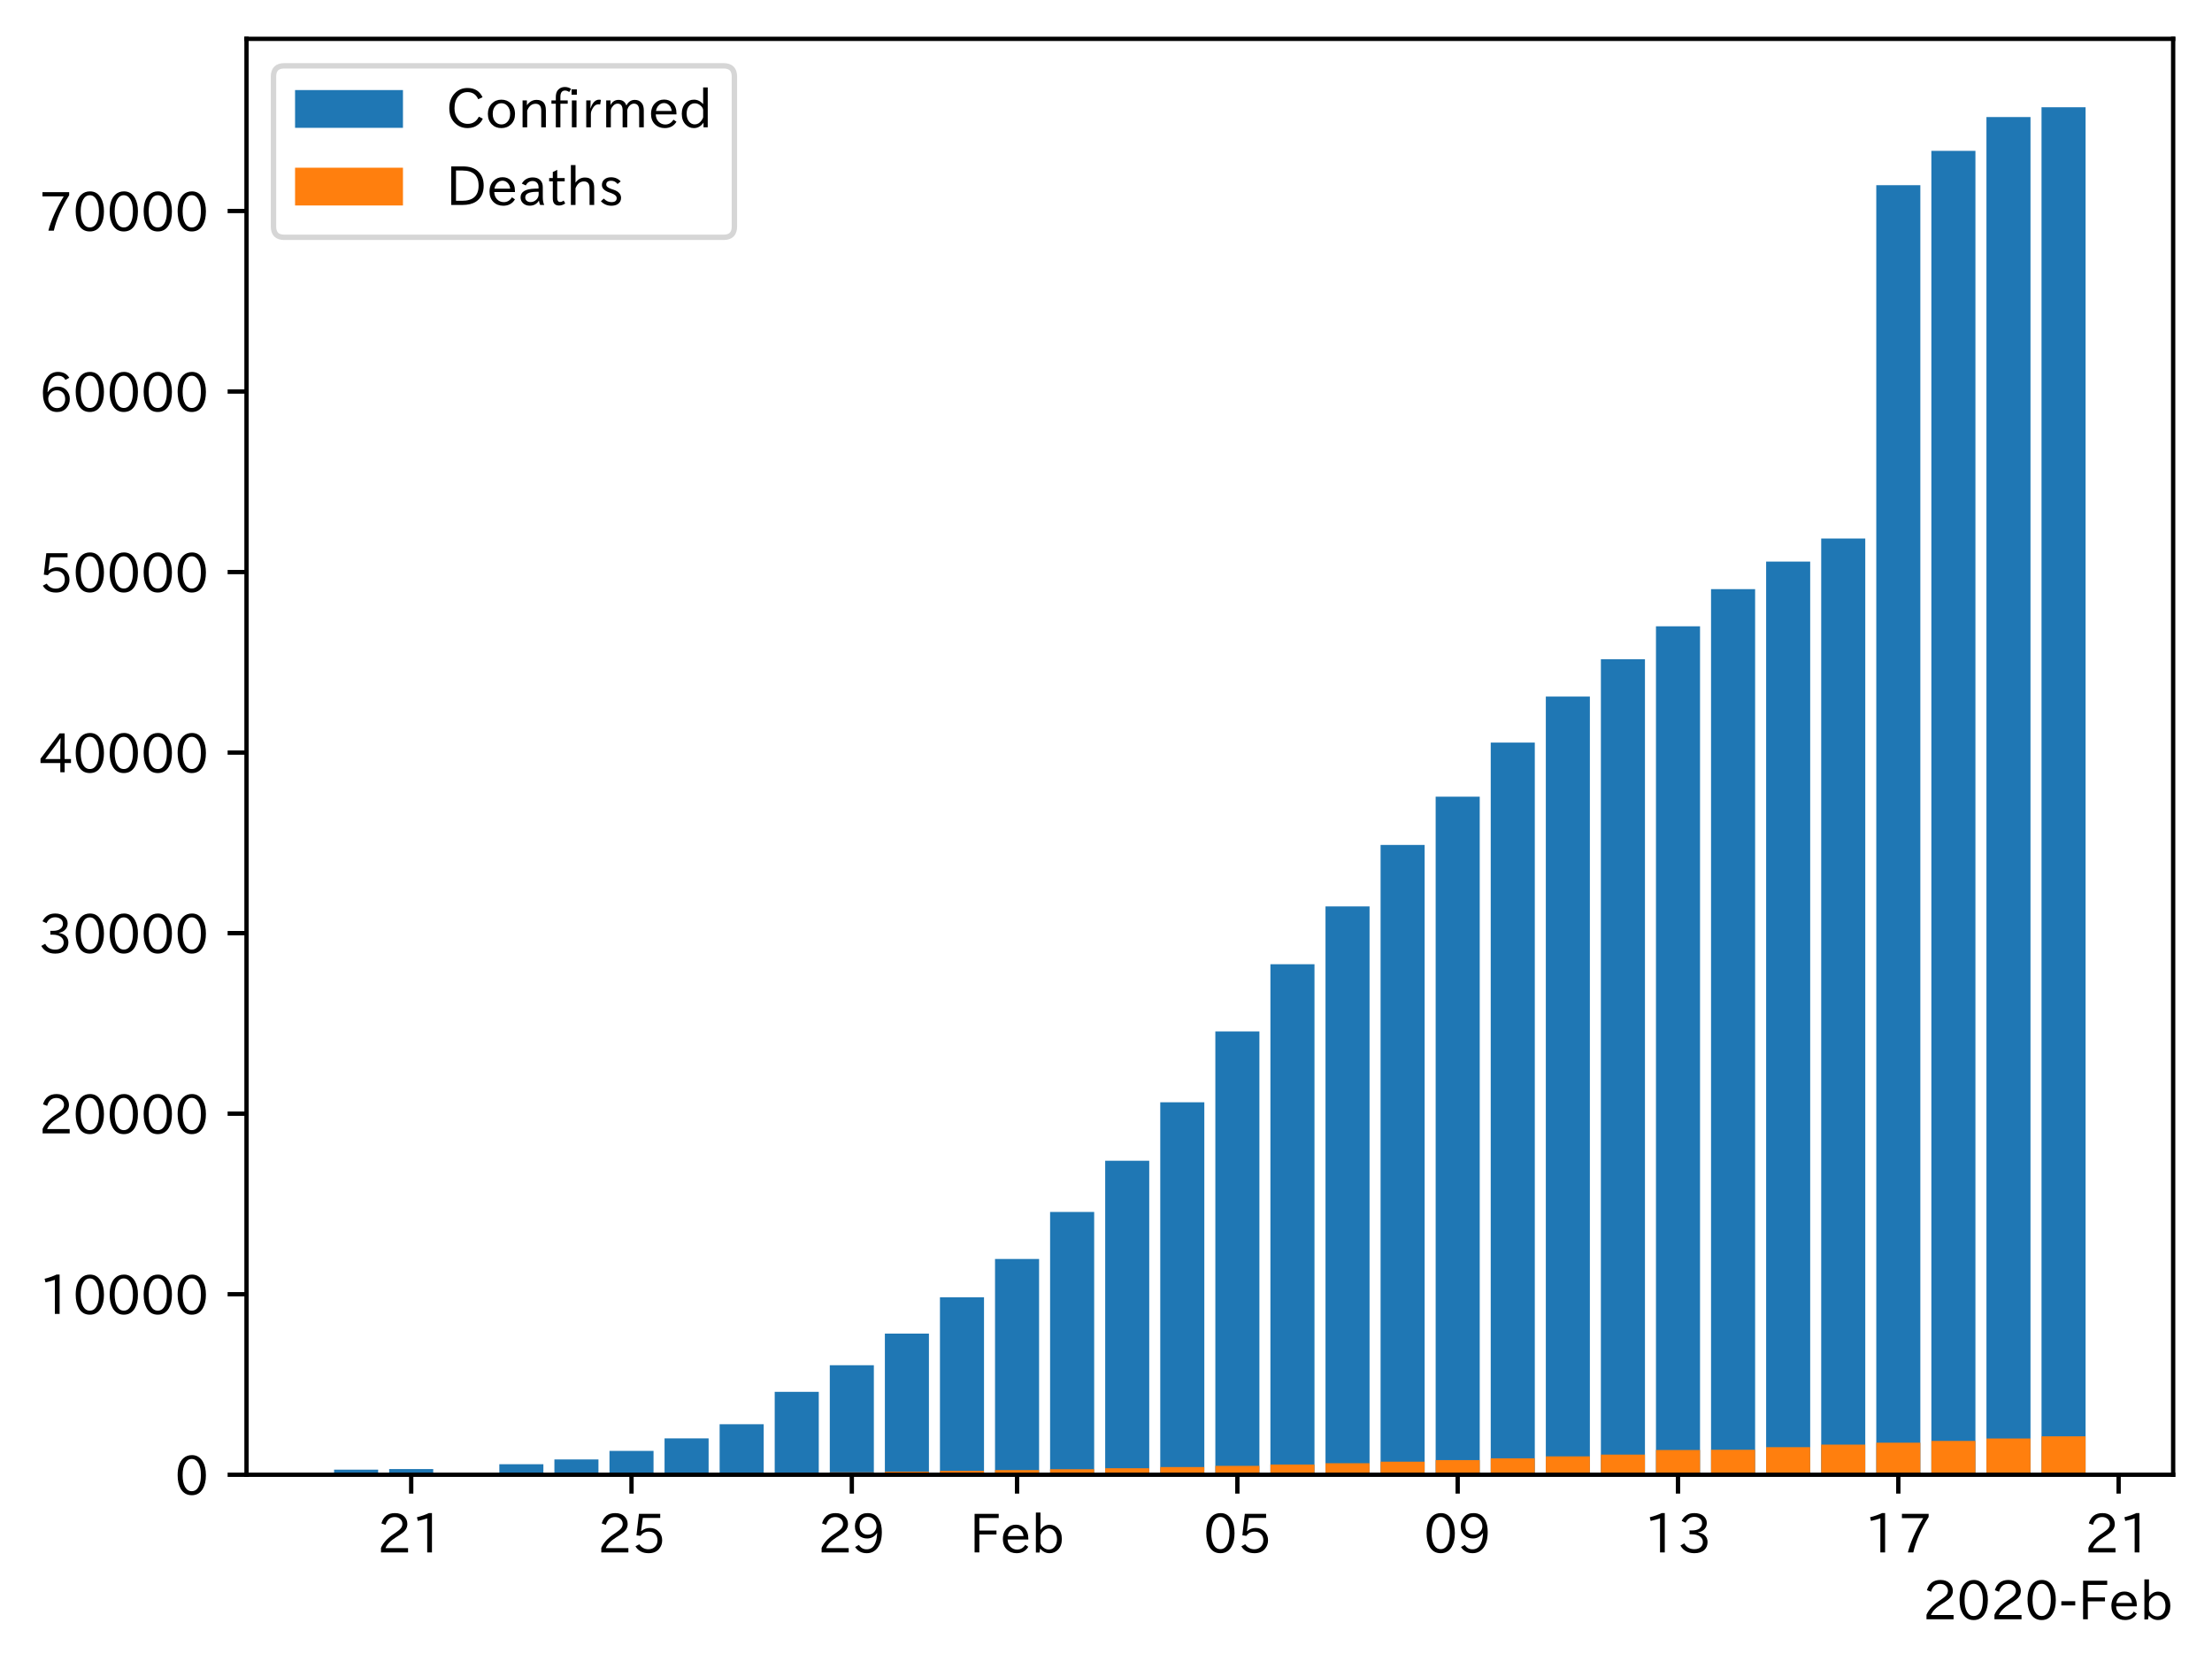 <?xml version="1.0" encoding="utf-8" standalone="no"?>
<!DOCTYPE svg PUBLIC "-//W3C//DTD SVG 1.1//EN"
  "http://www.w3.org/Graphics/SVG/1.1/DTD/svg11.dtd">
<!-- Created with matplotlib (https://matplotlib.org/) -->
<svg height="309.293pt" version="1.1" viewBox="0 0 410.012 309.293" width="410.012pt" xmlns="http://www.w3.org/2000/svg" xmlns:xlink="http://www.w3.org/1999/xlink">
 <defs>
  <style type="text/css">
*{stroke-linecap:butt;stroke-linejoin:round;}
  </style>
 </defs>
 <g id="figure_1">
  <g id="patch_1">
   <path d="M 0 309.293 
L 410.012 309.293 
L 410.012 0 
L 0 0 
z
" style="fill:#ffffff;"/>
  </g>
  <g id="axes_1">
   <g id="patch_2">
    <path d="M 45.692 273.312 
L 402.812 273.312 
L 402.812 7.2 
L 45.692 7.2 
z
" style="fill:#ffffff;"/>
   </g>
   <g id="patch_3">
    <path clip-path="url(#p3c15743d15)" d="M 61.925 273.312 
L 70.092 273.312 
L 70.092 272.368 
L 61.925 272.368 
z
" style="fill:#1f77b4;"/>
   </g>
   <g id="patch_4">
    <path clip-path="url(#p3c15743d15)" d="M 72.134 273.312 
L 80.302 273.312 
L 80.302 272.261 
L 72.134 272.261 
z
" style="fill:#1f77b4;"/>
   </g>
   <g id="patch_5">
    <path clip-path="url(#p3c15743d15)" d="M 92.553 273.312 
L 100.72 273.312 
L 100.72 271.368 
L 92.553 271.368 
z
" style="fill:#1f77b4;"/>
   </g>
   <g id="patch_6">
    <path clip-path="url(#p3c15743d15)" d="M 102.762 273.312 
L 110.929 273.312 
L 110.929 270.481 
L 102.762 270.481 
z
" style="fill:#1f77b4;"/>
   </g>
   <g id="patch_7">
    <path clip-path="url(#p3c15743d15)" d="M 112.971 273.312 
L 121.139 273.312 
L 121.139 268.896 
L 112.971 268.896 
z
" style="fill:#1f77b4;"/>
   </g>
   <g id="patch_8">
    <path clip-path="url(#p3c15743d15)" d="M 123.18 273.312 
L 131.348 273.312 
L 131.348 266.573 
L 123.18 266.573 
z
" style="fill:#1f77b4;"/>
   </g>
   <g id="patch_9">
    <path clip-path="url(#p3c15743d15)" d="M 133.39 273.312 
L 141.557 273.312 
L 141.557 263.95 
L 133.39 263.95 
z
" style="fill:#1f77b4;"/>
   </g>
   <g id="patch_10">
    <path clip-path="url(#p3c15743d15)" d="M 143.599 273.312 
L 151.766 273.312 
L 151.766 257.945 
L 143.599 257.945 
z
" style="fill:#1f77b4;"/>
   </g>
   <g id="patch_11">
    <path clip-path="url(#p3c15743d15)" d="M 153.808 273.312 
L 161.976 273.312 
L 161.976 253.02 
L 153.808 253.02 
z
" style="fill:#1f77b4;"/>
   </g>
   <g id="patch_12">
    <path clip-path="url(#p3c15743d15)" d="M 164.018 273.312 
L 172.185 273.312 
L 172.185 247.154 
L 164.018 247.154 
z
" style="fill:#1f77b4;"/>
   </g>
   <g id="patch_13">
    <path clip-path="url(#p3c15743d15)" d="M 174.227 273.312 
L 182.394 273.312 
L 182.394 240.436 
L 174.227 240.436 
z
" style="fill:#1f77b4;"/>
   </g>
   <g id="patch_14">
    <path clip-path="url(#p3c15743d15)" d="M 184.436 273.312 
L 192.603 273.312 
L 192.603 233.319 
L 184.436 233.319 
z
" style="fill:#1f77b4;"/>
   </g>
   <g id="patch_15">
    <path clip-path="url(#p3c15743d15)" d="M 194.645 273.312 
L 202.813 273.312 
L 202.813 224.607 
L 194.645 224.607 
z
" style="fill:#1f77b4;"/>
   </g>
   <g id="patch_16">
    <path clip-path="url(#p3c15743d15)" d="M 204.855 273.312 
L 213.022 273.312 
L 213.022 215.125 
L 204.855 215.125 
z
" style="fill:#1f77b4;"/>
   </g>
   <g id="patch_17">
    <path clip-path="url(#p3c15743d15)" d="M 215.064 273.312 
L 223.231 273.312 
L 223.231 204.288 
L 215.064 204.288 
z
" style="fill:#1f77b4;"/>
   </g>
   <g id="patch_18">
    <path clip-path="url(#p3c15743d15)" d="M 225.273 273.312 
L 233.441 273.312 
L 233.441 191.158 
L 225.273 191.158 
z
" style="fill:#1f77b4;"/>
   </g>
   <g id="patch_19">
    <path clip-path="url(#p3c15743d15)" d="M 235.482 273.312 
L 243.65 273.312 
L 243.65 178.705 
L 235.482 178.705 
z
" style="fill:#1f77b4;"/>
   </g>
   <g id="patch_20">
    <path clip-path="url(#p3c15743d15)" d="M 245.692 273.312 
L 253.859 273.312 
L 253.859 167.982 
L 245.692 167.982 
z
" style="fill:#1f77b4;"/>
   </g>
   <g id="patch_21">
    <path clip-path="url(#p3c15743d15)" d="M 255.901 273.312 
L 264.068 273.312 
L 264.068 156.589 
L 255.901 156.589 
z
" style="fill:#1f77b4;"/>
   </g>
   <g id="patch_22">
    <path clip-path="url(#p3c15743d15)" d="M 266.11 273.312 
L 274.278 273.312 
L 274.278 147.649 
L 266.11 147.649 
z
" style="fill:#1f77b4;"/>
   </g>
   <g id="patch_23">
    <path clip-path="url(#p3c15743d15)" d="M 276.319 273.312 
L 284.487 273.312 
L 284.487 137.625 
L 276.319 137.625 
z
" style="fill:#1f77b4;"/>
   </g>
   <g id="patch_24">
    <path clip-path="url(#p3c15743d15)" d="M 286.529 273.312 
L 294.696 273.312 
L 294.696 129.097 
L 286.529 129.097 
z
" style="fill:#1f77b4;"/>
   </g>
   <g id="patch_25">
    <path clip-path="url(#p3c15743d15)" d="M 296.738 273.312 
L 304.905 273.312 
L 304.905 122.177 
L 296.738 122.177 
z
" style="fill:#1f77b4;"/>
   </g>
   <g id="patch_26">
    <path clip-path="url(#p3c15743d15)" d="M 306.947 273.312 
L 315.115 273.312 
L 315.115 116.068 
L 306.947 116.068 
z
" style="fill:#1f77b4;"/>
   </g>
   <g id="patch_27">
    <path clip-path="url(#p3c15743d15)" d="M 317.156 273.312 
L 325.324 273.312 
L 325.324 109.189 
L 317.156 109.189 
z
" style="fill:#1f77b4;"/>
   </g>
   <g id="patch_28">
    <path clip-path="url(#p3c15743d15)" d="M 327.366 273.312 
L 335.533 273.312 
L 335.533 104.08 
L 327.366 104.08 
z
" style="fill:#1f77b4;"/>
   </g>
   <g id="patch_29">
    <path clip-path="url(#p3c15743d15)" d="M 337.575 273.312 
L 345.742 273.312 
L 345.742 99.807 
L 337.575 99.807 
z
" style="fill:#1f77b4;"/>
   </g>
   <g id="patch_30">
    <path clip-path="url(#p3c15743d15)" d="M 347.784 273.312 
L 355.952 273.312 
L 355.952 34.323 
L 347.784 34.323 
z
" style="fill:#1f77b4;"/>
   </g>
   <g id="patch_31">
    <path clip-path="url(#p3c15743d15)" d="M 357.994 273.312 
L 366.161 273.312 
L 366.161 27.956 
L 357.994 27.956 
z
" style="fill:#1f77b4;"/>
   </g>
   <g id="patch_32">
    <path clip-path="url(#p3c15743d15)" d="M 368.203 273.312 
L 376.37 273.312 
L 376.37 21.692 
L 368.203 21.692 
z
" style="fill:#1f77b4;"/>
   </g>
   <g id="patch_33">
    <path clip-path="url(#p3c15743d15)" d="M 378.412 273.312 
L 386.579 273.312 
L 386.579 19.872 
L 378.412 19.872 
z
" style="fill:#1f77b4;"/>
   </g>
   <g id="patch_34">
    <path clip-path="url(#p3c15743d15)" d="M 61.925 273.312 
L 70.092 273.312 
L 70.092 273.292 
L 61.925 273.292 
z
" style="fill:#ff7f0e;"/>
   </g>
   <g id="patch_35">
    <path clip-path="url(#p3c15743d15)" d="M 72.134 273.312 
L 80.302 273.312 
L 80.302 273.292 
L 72.134 273.292 
z
" style="fill:#ff7f0e;"/>
   </g>
   <g id="patch_36">
    <path clip-path="url(#p3c15743d15)" d="M 92.553 273.312 
L 100.72 273.312 
L 100.72 273.255 
L 92.553 273.255 
z
" style="fill:#ff7f0e;"/>
   </g>
   <g id="patch_37">
    <path clip-path="url(#p3c15743d15)" d="M 102.762 273.312 
L 110.929 273.312 
L 110.929 273.228 
L 102.762 273.228 
z
" style="fill:#ff7f0e;"/>
   </g>
   <g id="patch_38">
    <path clip-path="url(#p3c15743d15)" d="M 112.971 273.312 
L 121.139 273.312 
L 121.139 273.175 
L 112.971 273.175 
z
" style="fill:#ff7f0e;"/>
   </g>
   <g id="patch_39">
    <path clip-path="url(#p3c15743d15)" d="M 123.18 273.312 
L 131.348 273.312 
L 131.348 273.125 
L 123.18 273.125 
z
" style="fill:#ff7f0e;"/>
   </g>
   <g id="patch_40">
    <path clip-path="url(#p3c15743d15)" d="M 133.39 273.312 
L 141.557 273.312 
L 141.557 273.044 
L 133.39 273.044 
z
" style="fill:#ff7f0e;"/>
   </g>
   <g id="patch_41">
    <path clip-path="url(#p3c15743d15)" d="M 143.599 273.312 
L 151.766 273.312 
L 151.766 272.957 
L 143.599 272.957 
z
" style="fill:#ff7f0e;"/>
   </g>
   <g id="patch_42">
    <path clip-path="url(#p3c15743d15)" d="M 153.808 273.312 
L 161.976 273.312 
L 161.976 272.87 
L 153.808 272.87 
z
" style="fill:#ff7f0e;"/>
   </g>
   <g id="patch_43">
    <path clip-path="url(#p3c15743d15)" d="M 164.018 273.312 
L 172.185 273.312 
L 172.185 272.743 
L 164.018 272.743 
z
" style="fill:#ff7f0e;"/>
   </g>
   <g id="patch_44">
    <path clip-path="url(#p3c15743d15)" d="M 174.227 273.312 
L 182.394 273.312 
L 182.394 272.599 
L 174.227 272.599 
z
" style="fill:#ff7f0e;"/>
   </g>
   <g id="patch_45">
    <path clip-path="url(#p3c15743d15)" d="M 184.436 273.312 
L 192.603 273.312 
L 192.603 272.445 
L 184.436 272.445 
z
" style="fill:#ff7f0e;"/>
   </g>
   <g id="patch_46">
    <path clip-path="url(#p3c15743d15)" d="M 194.645 273.312 
L 202.813 273.312 
L 202.813 272.292 
L 194.645 272.292 
z
" style="fill:#ff7f0e;"/>
   </g>
   <g id="patch_47">
    <path clip-path="url(#p3c15743d15)" d="M 204.855 273.312 
L 213.022 273.312 
L 213.022 272.101 
L 204.855 272.101 
z
" style="fill:#ff7f0e;"/>
   </g>
   <g id="patch_48">
    <path clip-path="url(#p3c15743d15)" d="M 215.064 273.312 
L 223.231 273.312 
L 223.231 271.887 
L 215.064 271.887 
z
" style="fill:#ff7f0e;"/>
   </g>
   <g id="patch_49">
    <path clip-path="url(#p3c15743d15)" d="M 225.273 273.312 
L 233.441 273.312 
L 233.441 271.666 
L 225.273 271.666 
z
" style="fill:#ff7f0e;"/>
   </g>
   <g id="patch_50">
    <path clip-path="url(#p3c15743d15)" d="M 235.482 273.312 
L 243.65 273.312 
L 243.65 271.422 
L 235.482 271.422 
z
" style="fill:#ff7f0e;"/>
   </g>
   <g id="patch_51">
    <path clip-path="url(#p3c15743d15)" d="M 245.692 273.312 
L 253.859 273.312 
L 253.859 271.177 
L 245.692 271.177 
z
" style="fill:#ff7f0e;"/>
   </g>
   <g id="patch_52">
    <path clip-path="url(#p3c15743d15)" d="M 255.901 273.312 
L 264.068 273.312 
L 264.068 270.89 
L 255.901 270.89 
z
" style="fill:#ff7f0e;"/>
   </g>
   <g id="patch_53">
    <path clip-path="url(#p3c15743d15)" d="M 266.11 273.312 
L 274.278 273.312 
L 274.278 270.592 
L 266.11 270.592 
z
" style="fill:#ff7f0e;"/>
   </g>
   <g id="patch_54">
    <path clip-path="url(#p3c15743d15)" d="M 276.319 273.312 
L 284.487 273.312 
L 284.487 270.267 
L 276.319 270.267 
z
" style="fill:#ff7f0e;"/>
   </g>
   <g id="patch_55">
    <path clip-path="url(#p3c15743d15)" d="M 286.529 273.312 
L 294.696 273.312 
L 294.696 269.906 
L 286.529 269.906 
z
" style="fill:#ff7f0e;"/>
   </g>
   <g id="patch_56">
    <path clip-path="url(#p3c15743d15)" d="M 296.738 273.312 
L 304.905 273.312 
L 304.905 269.581 
L 296.738 269.581 
z
" style="fill:#ff7f0e;"/>
   </g>
   <g id="patch_57">
    <path clip-path="url(#p3c15743d15)" d="M 306.947 273.312 
L 315.115 273.312 
L 315.115 268.732 
L 306.947 268.732 
z
" style="fill:#ff7f0e;"/>
   </g>
   <g id="patch_58">
    <path clip-path="url(#p3c15743d15)" d="M 317.156 273.312 
L 325.324 273.312 
L 325.324 268.685 
L 317.156 268.685 
z
" style="fill:#ff7f0e;"/>
   </g>
   <g id="patch_59">
    <path clip-path="url(#p3c15743d15)" d="M 327.366 273.312 
L 335.533 273.312 
L 335.533 268.206 
L 327.366 268.206 
z
" style="fill:#ff7f0e;"/>
   </g>
   <g id="patch_60">
    <path clip-path="url(#p3c15743d15)" d="M 337.575 273.312 
L 345.742 273.312 
L 345.742 267.728 
L 337.575 267.728 
z
" style="fill:#ff7f0e;"/>
   </g>
   <g id="patch_61">
    <path clip-path="url(#p3c15743d15)" d="M 347.784 273.312 
L 355.952 273.312 
L 355.952 267.373 
L 347.784 267.373 
z
" style="fill:#ff7f0e;"/>
   </g>
   <g id="patch_62">
    <path clip-path="url(#p3c15743d15)" d="M 357.994 273.312 
L 366.161 273.312 
L 366.161 267.045 
L 357.994 267.045 
z
" style="fill:#ff7f0e;"/>
   </g>
   <g id="patch_63">
    <path clip-path="url(#p3c15743d15)" d="M 368.203 273.312 
L 376.37 273.312 
L 376.37 266.59 
L 368.203 266.59 
z
" style="fill:#ff7f0e;"/>
   </g>
   <g id="patch_64">
    <path clip-path="url(#p3c15743d15)" d="M 378.412 273.312 
L 386.579 273.312 
L 386.579 266.189 
L 378.412 266.189 
z
" style="fill:#ff7f0e;"/>
   </g>
   <g id="matplotlib.axis_1">
    <g id="xtick_1">
     <g id="line2d_1">
      <defs>
       <path d="M 0 0 
L 0 3.5 
" id="m67ec088ccd" style="stroke:#000000;stroke-width:0.8;"/>
      </defs>
      <g>
       <use style="stroke:#000000;stroke-width:0.8;" x="76.218" xlink:href="#m67ec088ccd" y="273.312"/>
      </g>
     </g>
     <g id="text_1">
      <!-- 21 -->
      <defs>
       <path d="M 57.172 0.984 
L 6.984 0.984 
L 6.984 9.281 
Q 12.891 23.047 29.594 34.422 
L 32.375 36.281 
Q 40.922 42.141 43.609 45.406 
Q 46.688 49.266 46.688 53.812 
Q 46.688 58.938 43.062 62.547 
Q 39.062 66.547 32.562 66.547 
Q 19.531 66.547 15.484 52 
L 7.766 54.781 
Q 13.328 73.828 33.062 73.828 
Q 43.844 73.828 50.25 67.438 
Q 55.859 61.672 55.859 53.516 
Q 55.859 47.469 52.25 42.531 
Q 48.922 37.75 36.969 30.281 
L 34.859 29 
Q 19.625 19.578 15.281 8.891 
L 57.172 8.891 
z
" id="IPAexGothic-50"/>
       <path d="M 38.484 0.984 
L 29.688 0.984 
L 29.688 64.109 
Q 21.438 61.281 12.312 59.328 
L 10.688 66.109 
Q 23.734 69.391 32.906 73.922 
L 38.484 73.922 
z
" id="IPAexGothic-49"/>
      </defs>
      <g transform="translate(69.919 287.803)scale(0.1 -0.1)">
       <use xlink:href="#IPAexGothic-50"/>
       <use x="62.988" xlink:href="#IPAexGothic-49"/>
      </g>
     </g>
    </g>
    <g id="xtick_2">
     <g id="line2d_2">
      <g>
       <use style="stroke:#000000;stroke-width:0.8;" x="117.055" xlink:href="#m67ec088ccd" y="273.312"/>
      </g>
     </g>
     <g id="text_2">
      <!-- 25 -->
      <defs>
       <path d="M 18.406 40.672 
Q 25.531 46.297 33.938 46.297 
Q 44 46.297 50.641 39.5 
Q 56.844 33.016 56.844 23.391 
Q 56.844 14.656 51.516 8.016 
Q 44.828 -0.484 31.734 -0.484 
Q 14.984 -0.484 7.328 12.25 
L 14.656 16.062 
Q 20.453 6.781 31.453 6.781 
Q 38.531 6.781 43.266 11.188 
Q 48.141 15.828 48.141 23.484 
Q 48.141 30.719 43.844 35.016 
Q 39.359 39.5 32.125 39.5 
Q 21.969 39.5 16.75 31.688 
L 9.234 32.672 
L 13.812 72.406 
L 53.219 72.406 
L 53.219 64.891 
L 20.953 64.891 
L 17.719 40.672 
z
" id="IPAexGothic-53"/>
      </defs>
      <g transform="translate(110.756 287.803)scale(0.1 -0.1)">
       <use xlink:href="#IPAexGothic-50"/>
       <use x="62.988" xlink:href="#IPAexGothic-53"/>
      </g>
     </g>
    </g>
    <g id="xtick_3">
     <g id="line2d_3">
      <g>
       <use style="stroke:#000000;stroke-width:0.8;" x="157.892" xlink:href="#m67ec088ccd" y="273.312"/>
      </g>
     </g>
     <g id="text_3">
      <!-- 29 -->
      <defs>
       <path d="M 46.625 36.812 
Q 39.75 26.812 28.328 26.812 
Q 19.578 26.812 13.234 32.125 
Q 5.719 38.422 5.719 49.422 
Q 5.719 59.578 12.016 66.656 
Q 18.453 73.828 29.203 73.828 
Q 43.75 73.828 50.641 61.719 
Q 55.609 52.781 55.609 38.625 
Q 55.609 19.531 47.516 9.188 
Q 39.891 -0.484 27.641 -0.484 
Q 13.422 -0.484 6.109 10.984 
L 13.328 14.891 
Q 18.062 6.688 27.391 6.688 
Q 45.656 6.688 47.016 36.812 
z
M 29.5 66.844 
Q 22.656 66.844 18.312 61.719 
Q 14.406 57.078 14.406 50 
Q 14.406 42.828 18.109 38.719 
Q 22.406 33.797 29.781 33.797 
Q 37.984 33.797 42.625 40.188 
Q 45.703 44.484 45.703 49.516 
Q 45.703 55.516 42.094 60.359 
Q 37.109 66.844 29.5 66.844 
z
" id="IPAexGothic-57"/>
      </defs>
      <g transform="translate(151.594 287.803)scale(0.1 -0.1)">
       <use xlink:href="#IPAexGothic-50"/>
       <use x="62.988" xlink:href="#IPAexGothic-57"/>
      </g>
     </g>
    </g>
    <g id="xtick_4">
     <g id="line2d_4">
      <g>
       <use style="stroke:#000000;stroke-width:0.8;" x="188.52" xlink:href="#m67ec088ccd" y="273.312"/>
      </g>
     </g>
     <g id="text_4">
      <!-- Feb -->
      <defs>
       <path d="M 54.203 64.703 
L 18.312 64.703 
L 18.312 41.5 
L 50.094 41.5 
L 50.094 34.188 
L 18.312 34.188 
L 18.312 0.984 
L 9.516 0.984 
L 9.516 72.406 
L 54.203 72.406 
z
" id="IPAexGothic-70"/>
       <path d="M 13.484 24.906 
Q 13.922 16.266 18.891 11.281 
Q 23.969 6.203 31.203 6.203 
Q 40.719 6.203 46.297 15.094 
L 51.906 11.375 
Q 44.828 -0.484 30.172 -0.484 
Q 19.094 -0.484 11.969 6.594 
Q 4.781 13.812 4.781 25.641 
Q 4.781 38.188 12.312 45.703 
Q 19 52.391 29 52.391 
Q 38.422 52.391 44.781 46.188 
Q 51.906 38.969 51.906 26.906 
L 51.906 24.906 
z
M 43.062 31.203 
Q 42.328 37.984 38.281 41.891 
Q 34.281 45.906 28.812 45.906 
Q 22.469 45.906 17.969 40.484 
Q 14.891 36.812 13.969 31.203 
z
" id="IPAexGothic-101"/>
       <path d="M 17.578 42.672 
Q 24.219 52.203 34.672 52.203 
Q 43.562 52.203 49.859 45.906 
Q 57.172 38.578 57.172 25.688 
Q 57.172 13.094 49.859 5.812 
Q 43.562 -0.484 34.469 -0.484 
Q 24.359 -0.484 17 8.062 
L 15.766 0.688 
L 9.078 0.688 
L 9.078 74.906 
L 17.578 74.906 
z
M 17.578 31.203 
L 17.578 19.578 
Q 17.578 13.875 23.875 9.375 
Q 28.172 6.297 33.109 6.297 
Q 38.875 6.297 42.875 10.297 
Q 48.188 15.766 48.188 25.484 
Q 48.188 34.281 43.797 39.891 
Q 39.453 45.312 33.203 45.312 
Q 27.484 45.312 22.469 40.281 
Q 17.578 35.406 17.578 31.203 
z
" id="IPAexGothic-98"/>
      </defs>
      <g transform="translate(179.696 287.803)scale(0.1 -0.1)">
       <use xlink:href="#IPAexGothic-70"/>
       <use x="57.178" xlink:href="#IPAexGothic-101"/>
       <use x="114.062" xlink:href="#IPAexGothic-98"/>
      </g>
     </g>
    </g>
    <g id="xtick_5">
     <g id="line2d_5">
      <g>
       <use style="stroke:#000000;stroke-width:0.8;" x="229.357" xlink:href="#m67ec088ccd" y="273.312"/>
      </g>
     </g>
     <g id="text_5">
      <!-- 05 -->
      <defs>
       <path d="M 31.844 73.828 
Q 45.016 73.828 52.094 61.625 
Q 57.719 51.953 57.719 36.625 
Q 57.719 21.438 52.094 11.578 
Q 45.125 -0.484 31.5 -0.484 
Q 17.922 -0.484 10.938 11.578 
Q 5.328 21.438 5.328 36.719 
Q 5.328 58.016 15.625 67.719 
Q 22.172 73.828 31.844 73.828 
z
M 31.5 66.656 
Q 23.688 66.656 19.188 58.734 
Q 14.594 50.734 14.594 36.625 
Q 14.594 22.75 19.094 14.797 
Q 23.641 6.984 31.5 6.984 
Q 40.922 6.984 45.453 18.016 
Q 48.438 25.344 48.438 37.109 
Q 48.438 50.875 43.844 58.734 
Q 39.203 66.656 31.5 66.656 
z
" id="IPAexGothic-48"/>
      </defs>
      <g transform="translate(223.058 287.803)scale(0.1 -0.1)">
       <use xlink:href="#IPAexGothic-48"/>
       <use x="62.988" xlink:href="#IPAexGothic-53"/>
      </g>
     </g>
    </g>
    <g id="xtick_6">
     <g id="line2d_6">
      <g>
       <use style="stroke:#000000;stroke-width:0.8;" x="270.194" xlink:href="#m67ec088ccd" y="273.312"/>
      </g>
     </g>
     <g id="text_6">
      <!-- 09 -->
      <g transform="translate(263.895 287.803)scale(0.1 -0.1)">
       <use xlink:href="#IPAexGothic-48"/>
       <use x="62.988" xlink:href="#IPAexGothic-57"/>
      </g>
     </g>
    </g>
    <g id="xtick_7">
     <g id="line2d_7">
      <g>
       <use style="stroke:#000000;stroke-width:0.8;" x="311.031" xlink:href="#m67ec088ccd" y="273.312"/>
      </g>
     </g>
     <g id="text_7">
      <!-- 13 -->
      <defs>
       <path d="M 37.203 37.797 
Q 54.781 34.625 54.781 19.969 
Q 54.781 11.188 48.875 5.562 
Q 42.328 -0.484 30.375 -0.484 
Q 12.453 -0.484 4.5 13.766 
L 11.812 17.672 
Q 17.328 6.891 30.281 6.891 
Q 37.891 6.891 42.094 10.797 
Q 46.094 14.5 46.094 20.172 
Q 46.094 26.859 40.094 30.906 
Q 34.625 34.578 25.688 34.578 
L 21.297 34.578 
L 21.297 41.703 
L 25.875 41.703 
Q 34.859 41.703 39.594 45.125 
Q 44.672 48.734 44.672 54.828 
Q 44.672 61.469 38.969 64.656 
Q 35.297 66.844 30.172 66.844 
Q 19.344 66.844 14.109 55.906 
L 6.781 59.422 
Q 14.016 73.828 30.281 73.828 
Q 40.578 73.828 46.969 68.656 
Q 53.375 63.578 53.375 55.219 
Q 53.375 47.312 47.172 42.281 
Q 43.172 39.062 37.203 38.188 
z
" id="IPAexGothic-51"/>
      </defs>
      <g transform="translate(304.732 287.803)scale(0.1 -0.1)">
       <use xlink:href="#IPAexGothic-49"/>
       <use x="62.988" xlink:href="#IPAexGothic-51"/>
      </g>
     </g>
    </g>
    <g id="xtick_8">
     <g id="line2d_8">
      <g>
       <use style="stroke:#000000;stroke-width:0.8;" x="351.868" xlink:href="#m67ec088ccd" y="273.312"/>
      </g>
     </g>
     <g id="text_8">
      <!-- 17 -->
      <defs>
       <path d="M 56.203 66.609 
Q 34.969 32.906 27.781 0.984 
L 17.672 0.984 
Q 24.703 28.656 46.094 64.5 
L 6.688 64.5 
L 6.688 72.406 
L 56.203 72.406 
z
" id="IPAexGothic-55"/>
      </defs>
      <g transform="translate(345.57 287.803)scale(0.1 -0.1)">
       <use xlink:href="#IPAexGothic-49"/>
       <use x="62.988" xlink:href="#IPAexGothic-55"/>
      </g>
     </g>
    </g>
    <g id="xtick_9">
     <g id="line2d_9">
      <g>
       <use style="stroke:#000000;stroke-width:0.8;" x="392.705" xlink:href="#m67ec088ccd" y="273.312"/>
      </g>
     </g>
     <g id="text_9">
      <!-- 21 -->
      <g transform="translate(386.407 287.803)scale(0.1 -0.1)">
       <use xlink:href="#IPAexGothic-50"/>
       <use x="62.988" xlink:href="#IPAexGothic-49"/>
      </g>
     </g>
    </g>
    <g id="text_10">
     <!-- 2020-Feb -->
     <defs>
      <path d="M 30.766 26.609 
L 4.984 26.609 
L 4.984 34.422 
L 30.766 34.422 
z
" id="IPAexGothic-45"/>
     </defs>
     <g transform="translate(356.392 300.193)scale(0.1 -0.1)">
      <use xlink:href="#IPAexGothic-50"/>
      <use x="62.988" xlink:href="#IPAexGothic-48"/>
      <use x="125.977" xlink:href="#IPAexGothic-50"/>
      <use x="188.965" xlink:href="#IPAexGothic-48"/>
      <use x="251.953" xlink:href="#IPAexGothic-45"/>
      <use x="287.744" xlink:href="#IPAexGothic-70"/>
      <use x="344.922" xlink:href="#IPAexGothic-101"/>
      <use x="401.807" xlink:href="#IPAexGothic-98"/>
     </g>
    </g>
   </g>
   <g id="matplotlib.axis_2">
    <g id="ytick_1">
     <g id="line2d_10">
      <defs>
       <path d="M 0 0 
L -3.5 0 
" id="mc17ffc11ee" style="stroke:#000000;stroke-width:0.8;"/>
      </defs>
      <g>
       <use style="stroke:#000000;stroke-width:0.8;" x="45.692" xlink:href="#mc17ffc11ee" y="273.312"/>
      </g>
     </g>
     <g id="text_11">
      <!-- 0 -->
      <g transform="translate(32.394 277.057)scale(0.1 -0.1)">
       <use xlink:href="#IPAexGothic-48"/>
      </g>
     </g>
    </g>
    <g id="ytick_2">
     <g id="line2d_11">
      <g>
       <use style="stroke:#000000;stroke-width:0.8;" x="45.692" xlink:href="#mc17ffc11ee" y="239.854"/>
      </g>
     </g>
     <g id="text_12">
      <!-- 10000 -->
      <g transform="translate(7.2 243.599)scale(0.1 -0.1)">
       <use xlink:href="#IPAexGothic-49"/>
       <use x="62.988" xlink:href="#IPAexGothic-48"/>
       <use x="125.977" xlink:href="#IPAexGothic-48"/>
       <use x="188.965" xlink:href="#IPAexGothic-48"/>
       <use x="251.953" xlink:href="#IPAexGothic-48"/>
      </g>
     </g>
    </g>
    <g id="ytick_3">
     <g id="line2d_12">
      <g>
       <use style="stroke:#000000;stroke-width:0.8;" x="45.692" xlink:href="#mc17ffc11ee" y="206.395"/>
      </g>
     </g>
     <g id="text_13">
      <!-- 20000 -->
      <g transform="translate(7.2 210.141)scale(0.1 -0.1)">
       <use xlink:href="#IPAexGothic-50"/>
       <use x="62.988" xlink:href="#IPAexGothic-48"/>
       <use x="125.977" xlink:href="#IPAexGothic-48"/>
       <use x="188.965" xlink:href="#IPAexGothic-48"/>
       <use x="251.953" xlink:href="#IPAexGothic-48"/>
      </g>
     </g>
    </g>
    <g id="ytick_4">
     <g id="line2d_13">
      <g>
       <use style="stroke:#000000;stroke-width:0.8;" x="45.692" xlink:href="#mc17ffc11ee" y="172.937"/>
      </g>
     </g>
     <g id="text_14">
      <!-- 30000 -->
      <g transform="translate(7.2 176.682)scale(0.1 -0.1)">
       <use xlink:href="#IPAexGothic-51"/>
       <use x="62.988" xlink:href="#IPAexGothic-48"/>
       <use x="125.977" xlink:href="#IPAexGothic-48"/>
       <use x="188.965" xlink:href="#IPAexGothic-48"/>
       <use x="251.953" xlink:href="#IPAexGothic-48"/>
      </g>
     </g>
    </g>
    <g id="ytick_5">
     <g id="line2d_14">
      <g>
       <use style="stroke:#000000;stroke-width:0.8;" x="45.692" xlink:href="#mc17ffc11ee" y="139.479"/>
      </g>
     </g>
     <g id="text_15">
      <!-- 40000 -->
      <defs>
       <path d="M 59.578 18.109 
L 47.797 18.109 
L 47.797 0.984 
L 39.797 0.984 
L 39.797 18.109 
L 3.078 18.109 
L 3.078 26.125 
L 38.375 73.094 
L 47.797 73.094 
L 47.797 25.531 
L 59.578 25.531 
z
M 40.281 64.203 
L 39.984 64.203 
Q 35.594 57.125 31.297 51.312 
L 11.859 25.531 
L 39.797 25.531 
L 39.797 49.125 
Q 39.797 54.391 40.281 64.203 
z
" id="IPAexGothic-52"/>
      </defs>
      <g transform="translate(7.2 143.224)scale(0.1 -0.1)">
       <use xlink:href="#IPAexGothic-52"/>
       <use x="62.988" xlink:href="#IPAexGothic-48"/>
       <use x="125.977" xlink:href="#IPAexGothic-48"/>
       <use x="188.965" xlink:href="#IPAexGothic-48"/>
       <use x="251.953" xlink:href="#IPAexGothic-48"/>
      </g>
     </g>
    </g>
    <g id="ytick_6">
     <g id="line2d_15">
      <g>
       <use style="stroke:#000000;stroke-width:0.8;" x="45.692" xlink:href="#mc17ffc11ee" y="106.02"/>
      </g>
     </g>
     <g id="text_16">
      <!-- 50000 -->
      <g transform="translate(7.2 109.766)scale(0.1 -0.1)">
       <use xlink:href="#IPAexGothic-53"/>
       <use x="62.988" xlink:href="#IPAexGothic-48"/>
       <use x="125.977" xlink:href="#IPAexGothic-48"/>
       <use x="188.965" xlink:href="#IPAexGothic-48"/>
       <use x="251.953" xlink:href="#IPAexGothic-48"/>
      </g>
     </g>
    </g>
    <g id="ytick_7">
     <g id="line2d_16">
      <g>
       <use style="stroke:#000000;stroke-width:0.8;" x="45.692" xlink:href="#mc17ffc11ee" y="72.562"/>
      </g>
     </g>
     <g id="text_17">
      <!-- 60000 -->
      <defs>
       <path d="M 16.5 36.375 
Q 23.578 46.578 34.906 46.578 
Q 45.406 46.578 51.812 39.266 
Q 57.422 32.906 57.422 23.781 
Q 57.422 13.812 51.125 6.781 
Q 44.578 -0.484 34.031 -0.484 
Q 21.484 -0.484 14.406 9.078 
Q 7.516 18.406 7.516 34.812 
Q 7.516 53.516 15.828 64.203 
Q 23.344 73.828 35.5 73.828 
Q 49.859 73.828 56.391 62.891 
L 49.219 58.984 
Q 45.219 66.656 35.938 66.656 
Q 17.484 66.656 16.109 36.375 
z
M 33.453 39.797 
Q 26.312 39.797 21.625 34.469 
Q 17.438 29.688 17.438 24.078 
Q 17.438 18.062 21.141 13.188 
Q 26.125 6.688 33.734 6.688 
Q 41.703 6.688 45.953 13.188 
Q 48.828 17.625 48.828 23.484 
Q 48.828 30.375 45.016 34.812 
Q 40.625 39.797 33.453 39.797 
z
" id="IPAexGothic-54"/>
      </defs>
      <g transform="translate(7.2 76.307)scale(0.1 -0.1)">
       <use xlink:href="#IPAexGothic-54"/>
       <use x="62.988" xlink:href="#IPAexGothic-48"/>
       <use x="125.977" xlink:href="#IPAexGothic-48"/>
       <use x="188.965" xlink:href="#IPAexGothic-48"/>
       <use x="251.953" xlink:href="#IPAexGothic-48"/>
      </g>
     </g>
    </g>
    <g id="ytick_8">
     <g id="line2d_17">
      <g>
       <use style="stroke:#000000;stroke-width:0.8;" x="45.692" xlink:href="#mc17ffc11ee" y="39.104"/>
      </g>
     </g>
     <g id="text_18">
      <!-- 70000 -->
      <g transform="translate(7.2 42.849)scale(0.1 -0.1)">
       <use xlink:href="#IPAexGothic-55"/>
       <use x="62.988" xlink:href="#IPAexGothic-48"/>
       <use x="125.977" xlink:href="#IPAexGothic-48"/>
       <use x="188.965" xlink:href="#IPAexGothic-48"/>
       <use x="251.953" xlink:href="#IPAexGothic-48"/>
      </g>
     </g>
    </g>
   </g>
   <g id="patch_65">
    <path d="M 45.692 273.312 
L 45.692 7.2 
" style="fill:none;stroke:#000000;stroke-linecap:square;stroke-linejoin:miter;stroke-width:0.8;"/>
   </g>
   <g id="patch_66">
    <path d="M 402.812 273.312 
L 402.812 7.2 
" style="fill:none;stroke:#000000;stroke-linecap:square;stroke-linejoin:miter;stroke-width:0.8;"/>
   </g>
   <g id="patch_67">
    <path d="M 45.692 273.312 
L 402.812 273.312 
" style="fill:none;stroke:#000000;stroke-linecap:square;stroke-linejoin:miter;stroke-width:0.8;"/>
   </g>
   <g id="patch_68">
    <path d="M 45.692 7.2 
L 402.812 7.2 
" style="fill:none;stroke:#000000;stroke-linecap:square;stroke-linejoin:miter;stroke-width:0.8;"/>
   </g>
   <g id="legend_1">
    <g id="patch_69">
     <path d="M 52.692 43.981 
L 134.128 43.981 
Q 136.128 43.981 136.128 41.981 
L 136.128 14.2 
Q 136.128 12.2 134.128 12.2 
L 52.692 12.2 
Q 50.692 12.2 50.692 14.2 
L 50.692 41.981 
Q 50.692 43.981 52.692 43.981 
z
" style="fill:#ffffff;opacity:0.8;stroke:#cccccc;stroke-linejoin:miter;"/>
    </g>
    <g id="patch_70">
     <path d="M 54.692 23.691 
L 74.692 23.691 
L 74.692 16.691 
L 54.692 16.691 
z
" style="fill:#1f77b4;"/>
    </g>
    <g id="text_19">
     <!-- Confirmed -->
     <defs>
      <path d="M 68.016 17 
Q 65.328 10.844 60.297 6.688 
Q 51.766 -0.484 39.984 -0.484 
Q 24.812 -0.484 14.984 10.203 
Q 5.906 20.219 5.906 36.422 
Q 5.906 53.219 15.828 63.719 
Q 25.297 73.828 39.594 73.828 
Q 59.578 73.828 67.531 56.688 
L 59.516 52.984 
Q 53.516 66.219 39.703 66.219 
Q 29.547 66.219 22.703 58.5 
Q 15.531 50.25 15.531 36.281 
Q 15.531 24.219 21.625 16.5 
Q 28.766 7.375 40.047 7.375 
Q 54 7.375 60.594 20.609 
z
" id="IPAexGothic-67"/>
      <path d="M 29.984 52.203 
Q 40.531 52.203 47.75 45.125 
Q 55.172 37.703 55.172 25.594 
Q 55.172 13.875 47.906 6.594 
Q 40.766 -0.484 29.984 -0.484 
Q 19.188 -0.484 12.203 6.5 
Q 4.891 13.766 4.891 25.875 
Q 4.891 37.703 12.312 45.125 
Q 19.391 52.203 29.984 52.203 
z
M 29.984 45.609 
Q 23.734 45.609 19.391 41.109 
Q 13.875 35.594 13.875 25.781 
Q 13.875 16.109 19.281 10.688 
Q 23.688 6.297 29.984 6.297 
Q 36.422 6.297 40.766 10.797 
Q 46.188 16.219 46.188 26.125 
Q 46.188 35.453 40.672 41.109 
Q 36.188 45.609 29.984 45.609 
z
" id="IPAexGothic-111"/>
      <path d="M 52 0.984 
L 43.406 0.984 
L 43.406 31.891 
Q 43.406 44.578 32.906 44.578 
Q 22.312 44.578 17.391 31.891 
L 17.391 0.984 
L 8.797 0.984 
L 8.797 50.781 
L 16.797 50.781 
L 16.797 41.797 
Q 23.828 51.812 34.719 51.812 
Q 52 51.812 52 32.375 
z
" id="IPAexGothic-110"/>
      <path d="M 38.375 72.219 
L 34.812 66.312 
Q 31.109 69.094 27.203 69.094 
Q 18.5 69.094 18.5 57.375 
L 18.5 50.781 
L 32.078 50.781 
L 32.078 44.672 
L 18.5 44.672 
L 18.5 0.984 
L 10.016 0.984 
L 10.016 44.672 
L 1.906 44.672 
L 1.906 50.781 
L 10.016 50.781 
L 10.016 57.172 
Q 10.016 65.438 13.922 70.062 
Q 18.75 75.688 26.703 75.688 
Q 33.062 75.688 38.375 72.219 
z
" id="IPAexGothic-102"/>
      <path d="M 18.406 61.375 
L 8.594 61.375 
L 8.594 71.391 
L 18.406 71.391 
z
M 17.781 0.984 
L 9.188 0.984 
L 9.188 50.781 
L 17.781 50.781 
z
" id="IPAexGothic-105"/>
      <path d="M 36.078 51.812 
L 34.578 43.266 
Q 32.906 43.609 31.594 43.609 
Q 25.828 43.609 22.078 38.188 
Q 17.391 31.344 17.391 26.172 
L 17.391 0.984 
L 8.797 0.984 
L 8.797 50.781 
L 16.891 50.781 
L 16.5 35.984 
L 16.703 35.984 
Q 22.219 52.203 32.766 52.203 
Q 34.469 52.203 36.078 51.812 
z
" id="IPAexGothic-114"/>
      <path d="M 78.469 0.984 
L 69.875 0.984 
L 69.875 32.172 
Q 69.875 44.828 60.109 44.828 
Q 55.469 44.828 51.609 40.531 
Q 48.875 37.453 47.797 32.859 
L 47.797 0.984 
L 39.203 0.984 
L 39.203 32.281 
Q 39.203 44.828 29.984 44.828 
Q 25.094 44.828 21.391 40.531 
Q 17.391 36.031 17.391 31.891 
L 17.391 0.984 
L 8.797 0.984 
L 8.797 50.781 
L 16.797 50.781 
L 16.797 42.188 
Q 21.734 51.812 31.688 51.812 
Q 42.578 51.812 46.188 41.359 
Q 51.609 51.812 61.766 51.812 
Q 69.969 51.812 74.562 46 
Q 78.469 41.219 78.469 32.375 
z
" id="IPAexGothic-109"/>
      <path d="M 52.984 0.984 
L 45.172 0.984 
L 45.172 9.672 
Q 38.141 -0.484 27.391 -0.484 
Q 18.453 -0.484 12.312 5.812 
Q 4.891 13.188 4.891 25.984 
Q 4.891 38.531 12.062 45.906 
Q 18.266 52.203 27.391 52.203 
Q 37.25 52.203 44.484 43.891 
L 44.484 74.906 
L 52.984 74.906 
z
M 44.484 20.359 
L 44.484 32.766 
Q 44.484 37.703 38.375 42.281 
Q 34.078 45.406 28.953 45.406 
Q 23.188 45.406 19.188 41.406 
Q 13.875 36.078 13.875 26.219 
Q 13.875 17.328 18.266 11.719 
Q 22.516 6.391 28.859 6.391 
Q 36.281 6.391 41.5 13.672 
Q 44.484 17.719 44.484 20.359 
z
" id="IPAexGothic-100"/>
     </defs>
     <g transform="translate(82.692 23.691)scale(0.1 -0.1)">
      <use xlink:href="#IPAexGothic-67"/>
      <use x="72.51" xlink:href="#IPAexGothic-111"/>
      <use x="132.91" xlink:href="#IPAexGothic-110"/>
      <use x="193.311" xlink:href="#IPAexGothic-102"/>
      <use x="223.926" xlink:href="#IPAexGothic-105"/>
      <use x="250.928" xlink:href="#IPAexGothic-114"/>
      <use x="287.939" xlink:href="#IPAexGothic-109"/>
      <use x="375.049" xlink:href="#IPAexGothic-101"/>
      <use x="431.934" xlink:href="#IPAexGothic-100"/>
     </g>
    </g>
    <g id="patch_71">
     <path d="M 54.692 38.081 
L 74.692 38.081 
L 74.692 31.081 
L 54.692 31.081 
z
" style="fill:#ff7f0e;"/>
    </g>
    <g id="text_20">
     <!-- Deaths -->
     <defs>
      <path d="M 9.516 72.406 
L 31 72.406 
Q 49.359 72.406 59.234 63.281 
Q 69.625 53.812 69.625 36.812 
Q 69.625 16.359 54.938 6.891 
Q 45.703 0.984 30.328 0.984 
L 9.516 0.984 
z
M 18.312 8.688 
L 29.594 8.688 
Q 60.203 8.688 60.203 36.812 
Q 60.203 64.797 30.125 64.797 
L 18.312 64.797 
z
" id="IPAexGothic-68"/>
      <path d="M 49.312 0.984 
L 41.75 0.984 
Q 39.984 4.734 39.547 8.688 
L 39.203 8.688 
Q 33.547 -0.391 22.312 -0.391 
Q 14.594 -0.391 9.719 4.5 
Q 5.422 8.797 5.422 14.984 
Q 5.422 30.422 32.031 31.203 
L 38.719 31.391 
L 38.719 33.984 
Q 38.719 39.203 35.75 42.188 
Q 32.625 45.312 27.734 45.312 
Q 19.344 45.312 15.141 37.156 
L 7.719 40.578 
Q 14.656 52 27.938 52 
Q 37.109 52 42.047 46.875 
Q 46.625 42.281 46.625 33.891 
L 46.625 15.578 
Q 46.625 6.25 49.312 0.984 
z
M 38.922 25.391 
L 33.453 25.297 
Q 14.109 24.859 14.109 14.891 
Q 14.109 11.375 16.406 9.078 
Q 19.234 6.297 23.828 6.297 
Q 30.219 6.297 34.906 10.984 
Q 38.922 15.141 38.922 21 
z
" id="IPAexGothic-97"/>
      <path d="M 33.203 3.766 
Q 27.641 -0.094 21.828 -0.094 
Q 10.203 -0.094 10.203 12.984 
L 10.203 44.672 
L 3.422 44.672 
L 3.422 50.781 
L 10.203 50.781 
L 10.203 61.969 
L 18.406 66.062 
L 18.406 50.781 
L 32.234 50.781 
L 32.234 44.672 
L 18.406 44.672 
L 18.406 14.156 
Q 18.406 6.5 23.641 6.5 
Q 27.156 6.5 30.328 9.188 
z
" id="IPAexGothic-116"/>
      <path d="M 52.297 0.984 
L 43.703 0.984 
L 43.703 31.891 
Q 43.703 44.578 33.297 44.578 
Q 22.609 44.578 17.672 31.891 
L 17.672 0.984 
L 9.078 0.984 
L 9.078 74.906 
L 17.672 74.906 
L 17.672 42.281 
Q 24.469 51.812 35.109 51.812 
Q 52.297 51.812 52.297 32.375 
z
" id="IPAexGothic-104"/>
      <path d="M 34.906 39.797 
Q 30.281 45.797 23.188 45.797 
Q 13.922 45.797 13.922 38.672 
Q 13.922 33.641 23.922 30.375 
L 27.203 29.297 
Q 41.406 24.656 41.406 13.969 
Q 41.406 6.781 35.5 2.688 
Q 30.812 -0.484 23.391 -0.484 
Q 11.969 -0.484 4 7.859 
L 9.422 12.797 
Q 15.578 6.203 23.688 6.203 
Q 33.297 6.203 33.297 13.672 
Q 33.297 19.344 22.703 23.094 
L 19.281 24.266 
Q 5.906 28.953 5.906 37.984 
Q 5.906 43.703 9.812 47.609 
Q 14.5 52.297 22.703 52.297 
Q 33.688 52.297 40.719 44.672 
z
" id="IPAexGothic-115"/>
     </defs>
     <g transform="translate(82.692 38.081)scale(0.1 -0.1)">
      <use xlink:href="#IPAexGothic-68"/>
      <use x="75.684" xlink:href="#IPAexGothic-101"/>
      <use x="132.568" xlink:href="#IPAexGothic-97"/>
      <use x="187.549" xlink:href="#IPAexGothic-116"/>
      <use x="222.168" xlink:href="#IPAexGothic-104"/>
      <use x="282.861" xlink:href="#IPAexGothic-115"/>
     </g>
    </g>
   </g>
  </g>
 </g>
 <defs>
  <clipPath id="p3c15743d15">
   <rect height="266.112" width="357.12" x="45.692" y="7.2"/>
  </clipPath>
 </defs>
</svg>
